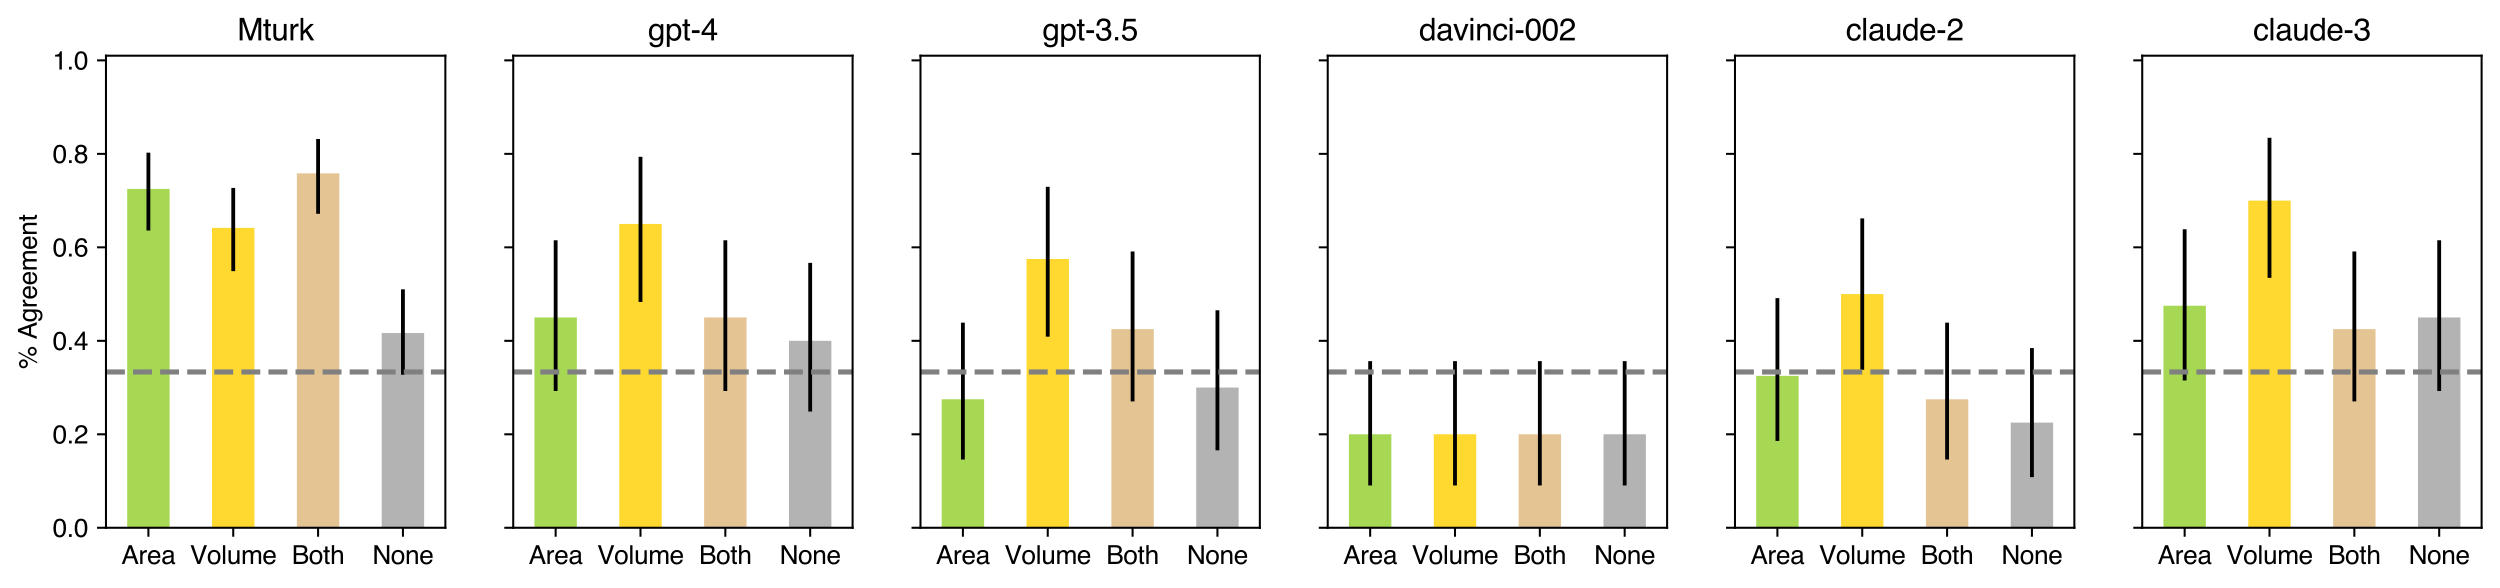 <?xml version="1.0" encoding="utf-8" standalone="no"?>
<!DOCTYPE svg PUBLIC "-//W3C//DTD SVG 1.1//EN"
  "http://www.w3.org/Graphics/SVG/1.1/DTD/svg11.dtd">
<svg xmlns:xlink="http://www.w3.org/1999/xlink" width="978.686pt" height="230.066pt" viewBox="0 0 978.686 230.066" xmlns="http://www.w3.org/2000/svg" version="1.1">
 <defs>
  <style type="text/css">*{stroke-linejoin: round; stroke-linecap: butt}</style>
 </defs>
 <g id="figure_1">
  <g id="patch_1">
   <path d="M 0 230.066 
L 978.686 230.066 
L 978.686 0 
L 0 0 
L 0 230.066 
z
" style="fill: none"/>
  </g>
  <g id="axes_1">
   <g id="patch_2">
    <path d="M 41.486 206.608 
L 174.343 206.608 
L 174.343 21.808 
L 41.486 21.808 
L 41.486 206.608 
z
" style="fill: none"/>
   </g>
   <g id="patch_3">
    <path d="M 49.79 206.608 
L 66.397 206.608 
L 66.397 73.955 
L 49.79 73.955 
z
" clip-path="url(#p79a1a3b1d3)" style="fill: #a6d854"/>
   </g>
   <g id="patch_4">
    <path d="M 83.004 206.608 
L 99.611 206.608 
L 99.611 89.202 
L 83.004 89.202 
z
" clip-path="url(#p79a1a3b1d3)" style="fill: #ffd92f"/>
   </g>
   <g id="patch_5">
    <path d="M 116.218 206.608 
L 132.825 206.608 
L 132.825 67.856 
L 116.218 67.856 
z
" clip-path="url(#p79a1a3b1d3)" style="fill: #e5c494"/>
   </g>
   <g id="patch_6">
    <path d="M 149.432 206.608 
L 166.04 206.608 
L 166.04 130.371 
L 149.432 130.371 
z
" clip-path="url(#p79a1a3b1d3)" style="fill: #b3b3b3"/>
   </g>
   <g id="matplotlib.axis_1">
    <g id="xtick_1">
     <g id="line2d_1">
      <defs>
       <path id="m9461dcfa26" d="M 0 0 
L 0 3.5 
" style="stroke: #000000; stroke-width: 0.8"/>
      </defs>
      <g>
       <use xlink:href="#m9461dcfa26" x="58.093" y="206.608" style="stroke: #000000; stroke-width: 0.8"/>
      </g>
     </g>
     <g id="text_1">
      <!-- Area -->
      <g transform="translate(47.532 220.782) scale(0.1 -0.1)">
       <defs>
        <path id="Helvetica-41" d="M 2844 1881 
L 2147 3909 
L 1406 1881 
L 2844 1881 
z
M 1822 4591 
L 2525 4591 
L 4191 0 
L 3509 0 
L 3044 1375 
L 1228 1375 
L 731 0 
L 94 0 
L 1822 4591 
z
" transform="scale(0.016)"/>
        <path id="Helvetica-72" d="M 428 3347 
L 963 3347 
L 963 2769 
Q 1028 2938 1284 3180 
Q 1541 3422 1875 3422 
Q 1891 3422 1928 3419 
Q 1966 3416 2056 3406 
L 2056 2813 
Q 2006 2822 1964 2825 
Q 1922 2828 1872 2828 
Q 1447 2828 1219 2554 
Q 991 2281 991 1925 
L 991 0 
L 428 0 
L 428 3347 
z
" transform="scale(0.016)"/>
        <path id="Helvetica-65" d="M 1806 3422 
Q 2163 3422 2497 3255 
Q 2831 3088 3006 2822 
Q 3175 2569 3231 2231 
Q 3281 2000 3281 1494 
L 828 1494 
Q 844 984 1069 676 
Q 1294 369 1766 369 
Q 2206 369 2469 659 
Q 2619 828 2681 1050 
L 3234 1050 
Q 3213 866 3089 639 
Q 2966 413 2813 269 
Q 2556 19 2178 -69 
Q 1975 -119 1719 -119 
Q 1094 -119 659 336 
Q 225 791 225 1609 
Q 225 2416 662 2919 
Q 1100 3422 1806 3422 
z
M 2703 1941 
Q 2669 2306 2544 2525 
Q 2313 2931 1772 2931 
Q 1384 2931 1121 2651 
Q 859 2372 844 1941 
L 2703 1941 
z
M 1753 3428 
L 1753 3428 
z
" transform="scale(0.016)"/>
        <path id="Helvetica-61" d="M 844 891 
Q 844 647 1022 506 
Q 1200 366 1444 366 
Q 1741 366 2019 503 
Q 2488 731 2488 1250 
L 2488 1703 
Q 2384 1638 2221 1594 
Q 2059 1550 1903 1531 
L 1563 1488 
Q 1256 1447 1103 1359 
Q 844 1213 844 891 
z
M 2206 2028 
Q 2400 2053 2466 2191 
Q 2503 2266 2503 2406 
Q 2503 2694 2298 2823 
Q 2094 2953 1713 2953 
Q 1272 2953 1088 2716 
Q 984 2584 953 2325 
L 428 2325 
Q 444 2944 830 3186 
Q 1216 3428 1725 3428 
Q 2316 3428 2684 3203 
Q 3050 2978 3050 2503 
L 3050 575 
Q 3050 488 3086 434 
Q 3122 381 3238 381 
Q 3275 381 3322 386 
Q 3369 391 3422 400 
L 3422 -16 
Q 3291 -53 3222 -62 
Q 3153 -72 3034 -72 
Q 2744 -72 2613 134 
Q 2544 244 2516 444 
Q 2344 219 2022 53 
Q 1700 -113 1313 -113 
Q 847 -113 551 170 
Q 256 453 256 878 
Q 256 1344 547 1600 
Q 838 1856 1309 1916 
L 2206 2028 
z
M 1741 3428 
L 1741 3428 
z
" transform="scale(0.016)"/>
       </defs>
       <use xlink:href="#Helvetica-41"/>
       <use xlink:href="#Helvetica-72" x="66.699"/>
       <use xlink:href="#Helvetica-65" x="100"/>
       <use xlink:href="#Helvetica-61" x="155.615"/>
      </g>
     </g>
    </g>
    <g id="xtick_2">
     <g id="line2d_2">
      <g>
       <use xlink:href="#m9461dcfa26" x="91.307" y="206.608" style="stroke: #000000; stroke-width: 0.8"/>
      </g>
     </g>
     <g id="text_2">
      <!-- Volume -->
      <g transform="translate(74.355 220.782) scale(0.1 -0.1)">
       <defs>
        <path id="Helvetica-56" d="M 850 4591 
L 2169 681 
L 3472 4591 
L 4169 4591 
L 2494 0 
L 1834 0 
L 163 4591 
L 850 4591 
z
" transform="scale(0.016)"/>
        <path id="Helvetica-6f" d="M 1741 363 
Q 2300 363 2508 786 
Q 2716 1209 2716 1728 
Q 2716 2197 2566 2491 
Q 2328 2953 1747 2953 
Q 1231 2953 997 2559 
Q 763 2166 763 1609 
Q 763 1075 997 719 
Q 1231 363 1741 363 
z
M 1763 3444 
Q 2409 3444 2856 3012 
Q 3303 2581 3303 1744 
Q 3303 934 2909 406 
Q 2516 -122 1688 -122 
Q 997 -122 590 345 
Q 184 813 184 1600 
Q 184 2444 612 2944 
Q 1041 3444 1763 3444 
z
M 1744 3428 
L 1744 3428 
z
" transform="scale(0.016)"/>
        <path id="Helvetica-6c" d="M 428 4591 
L 991 4591 
L 991 0 
L 428 0 
L 428 4591 
z
" transform="scale(0.016)"/>
        <path id="Helvetica-75" d="M 975 3347 
L 975 1125 
Q 975 869 1056 706 
Q 1206 406 1616 406 
Q 2203 406 2416 931 
Q 2531 1213 2531 1703 
L 2531 3347 
L 3094 3347 
L 3094 0 
L 2563 0 
L 2569 494 
Q 2459 303 2297 172 
Q 1975 -91 1516 -91 
Q 800 -91 541 388 
Q 400 644 400 1072 
L 400 3347 
L 975 3347 
z
M 1747 3428 
L 1747 3428 
z
" transform="scale(0.016)"/>
        <path id="Helvetica-6d" d="M 413 3347 
L 969 3347 
L 969 2872 
Q 1169 3119 1331 3231 
Q 1609 3422 1963 3422 
Q 2363 3422 2606 3225 
Q 2744 3113 2856 2894 
Q 3044 3163 3297 3292 
Q 3550 3422 3866 3422 
Q 4541 3422 4784 2934 
Q 4916 2672 4916 2228 
L 4916 0 
L 4331 0 
L 4331 2325 
Q 4331 2659 4164 2784 
Q 3997 2909 3756 2909 
Q 3425 2909 3186 2687 
Q 2947 2466 2947 1947 
L 2947 0 
L 2375 0 
L 2375 2184 
Q 2375 2525 2294 2681 
Q 2166 2916 1816 2916 
Q 1497 2916 1236 2669 
Q 975 2422 975 1775 
L 975 0 
L 413 0 
L 413 3347 
z
" transform="scale(0.016)"/>
       </defs>
       <use xlink:href="#Helvetica-56"/>
       <use xlink:href="#Helvetica-6f" x="66.699"/>
       <use xlink:href="#Helvetica-6c" x="122.314"/>
       <use xlink:href="#Helvetica-75" x="144.531"/>
       <use xlink:href="#Helvetica-6d" x="200.146"/>
       <use xlink:href="#Helvetica-65" x="283.447"/>
      </g>
     </g>
    </g>
    <g id="xtick_3">
     <g id="line2d_3">
      <g>
       <use xlink:href="#m9461dcfa26" x="124.522" y="206.608" style="stroke: #000000; stroke-width: 0.8"/>
      </g>
     </g>
     <g id="text_3">
      <!-- Both -->
      <g transform="translate(114.236 220.782) scale(0.1 -0.1)">
       <defs>
        <path id="Helvetica-42" d="M 2213 2650 
Q 2606 2650 2825 2759 
Q 3169 2931 3169 3378 
Q 3169 3828 2803 3984 
Q 2597 4072 2191 4072 
L 1081 4072 
L 1081 2650 
L 2213 2650 
z
M 2422 531 
Q 2994 531 3238 863 
Q 3391 1072 3391 1369 
Q 3391 1869 2944 2050 
Q 2706 2147 2316 2147 
L 1081 2147 
L 1081 531 
L 2422 531 
z
M 472 4591 
L 2444 4591 
Q 3250 4591 3591 4109 
Q 3791 3825 3791 3453 
Q 3791 3019 3544 2741 
Q 3416 2594 3175 2472 
Q 3528 2338 3703 2169 
Q 4013 1869 4013 1341 
Q 4013 897 3734 538 
Q 3319 0 2413 0 
L 472 0 
L 472 4591 
z
" transform="scale(0.016)"/>
        <path id="Helvetica-74" d="M 525 4281 
L 1094 4281 
L 1094 3347 
L 1628 3347 
L 1628 2888 
L 1094 2888 
L 1094 703 
Q 1094 528 1213 469 
Q 1278 434 1431 434 
Q 1472 434 1519 436 
Q 1566 438 1628 444 
L 1628 0 
Q 1531 -28 1426 -40 
Q 1322 -53 1200 -53 
Q 806 -53 665 148 
Q 525 350 525 672 
L 525 2888 
L 72 2888 
L 72 3347 
L 525 3347 
L 525 4281 
z
" transform="scale(0.016)"/>
        <path id="Helvetica-68" d="M 413 4606 
L 975 4606 
L 975 2894 
Q 1175 3147 1334 3250 
Q 1606 3428 2013 3428 
Q 2741 3428 3000 2919 
Q 3141 2641 3141 2147 
L 3141 0 
L 2563 0 
L 2563 2109 
Q 2563 2478 2469 2650 
Q 2316 2925 1894 2925 
Q 1544 2925 1259 2684 
Q 975 2444 975 1775 
L 975 0 
L 413 0 
L 413 4606 
z
" transform="scale(0.016)"/>
       </defs>
       <use xlink:href="#Helvetica-42"/>
       <use xlink:href="#Helvetica-6f" x="66.699"/>
       <use xlink:href="#Helvetica-74" x="122.314"/>
       <use xlink:href="#Helvetica-68" x="150.098"/>
      </g>
     </g>
    </g>
    <g id="xtick_4">
     <g id="line2d_4">
      <g>
       <use xlink:href="#m9461dcfa26" x="157.736" y="206.608" style="stroke: #000000; stroke-width: 0.8"/>
      </g>
     </g>
     <g id="text_4">
      <!-- None -->
      <g transform="translate(145.784 220.782) scale(0.1 -0.1)">
       <defs>
        <path id="Helvetica-4e" d="M 488 4591 
L 1222 4591 
L 3541 872 
L 3541 4591 
L 4131 4591 
L 4131 0 
L 3434 0 
L 1081 3716 
L 1081 0 
L 488 0 
L 488 4591 
z
M 2269 4591 
L 2269 4591 
z
" transform="scale(0.016)"/>
        <path id="Helvetica-6e" d="M 413 3347 
L 947 3347 
L 947 2872 
Q 1184 3166 1450 3294 
Q 1716 3422 2041 3422 
Q 2753 3422 3003 2925 
Q 3141 2653 3141 2147 
L 3141 0 
L 2569 0 
L 2569 2109 
Q 2569 2416 2478 2603 
Q 2328 2916 1934 2916 
Q 1734 2916 1606 2875 
Q 1375 2806 1200 2600 
Q 1059 2434 1017 2257 
Q 975 2081 975 1753 
L 975 0 
L 413 0 
L 413 3347 
z
M 1734 3428 
L 1734 3428 
z
" transform="scale(0.016)"/>
       </defs>
       <use xlink:href="#Helvetica-4e"/>
       <use xlink:href="#Helvetica-6f" x="72.217"/>
       <use xlink:href="#Helvetica-6e" x="127.832"/>
       <use xlink:href="#Helvetica-65" x="183.447"/>
      </g>
     </g>
    </g>
   </g>
   <g id="matplotlib.axis_2">
    <g id="ytick_1">
     <g id="line2d_5">
      <defs>
       <path id="mcfe3e03785" d="M 0 0 
L -3.5 0 
" style="stroke: #000000; stroke-width: 0.8"/>
      </defs>
      <g>
       <use xlink:href="#mcfe3e03785" x="41.486" y="206.608" style="stroke: #000000; stroke-width: 0.8"/>
      </g>
     </g>
     <g id="text_5">
      <!-- 0.0 -->
      <g transform="translate(20.586 210.195) scale(0.1 -0.1)">
       <defs>
        <path id="Helvetica-30" d="M 1731 4475 
Q 2600 4475 2988 3759 
Q 3288 3206 3288 2244 
Q 3288 1331 3016 734 
Q 2622 -122 1728 -122 
Q 922 -122 528 578 
Q 200 1163 200 2147 
Q 200 2909 397 3456 
Q 766 4475 1731 4475 
z
M 1725 391 
Q 2163 391 2422 778 
Q 2681 1166 2681 2222 
Q 2681 2984 2493 3476 
Q 2306 3969 1766 3969 
Q 1269 3969 1039 3501 
Q 809 3034 809 2125 
Q 809 1441 956 1025 
Q 1181 391 1725 391 
z
" transform="scale(0.016)"/>
        <path id="Helvetica-2e" d="M 547 681 
L 1200 681 
L 1200 0 
L 547 0 
L 547 681 
z
" transform="scale(0.016)"/>
       </defs>
       <use xlink:href="#Helvetica-30"/>
       <use xlink:href="#Helvetica-2e" x="55.615"/>
       <use xlink:href="#Helvetica-30" x="83.398"/>
      </g>
     </g>
    </g>
    <g id="ytick_2">
     <g id="line2d_6">
      <g>
       <use xlink:href="#mcfe3e03785" x="41.486" y="170.014" style="stroke: #000000; stroke-width: 0.8"/>
      </g>
     </g>
     <g id="text_6">
      <!-- 0.2 -->
      <g transform="translate(20.586 173.601) scale(0.1 -0.1)">
       <defs>
        <path id="Helvetica-32" d="M 200 0 
Q 231 578 439 1006 
Q 647 1434 1250 1784 
L 1850 2131 
Q 2253 2366 2416 2531 
Q 2672 2791 2672 3125 
Q 2672 3516 2437 3745 
Q 2203 3975 1813 3975 
Q 1234 3975 1013 3538 
Q 894 3303 881 2888 
L 309 2888 
Q 319 3472 525 3841 
Q 891 4491 1816 4491 
Q 2584 4491 2939 4075 
Q 3294 3659 3294 3150 
Q 3294 2613 2916 2231 
Q 2697 2009 2131 1694 
L 1703 1456 
Q 1397 1288 1222 1134 
Q 909 863 828 531 
L 3272 531 
L 3272 0 
L 200 0 
z
" transform="scale(0.016)"/>
       </defs>
       <use xlink:href="#Helvetica-30"/>
       <use xlink:href="#Helvetica-2e" x="55.615"/>
       <use xlink:href="#Helvetica-32" x="83.398"/>
      </g>
     </g>
    </g>
    <g id="ytick_3">
     <g id="line2d_7">
      <g>
       <use xlink:href="#mcfe3e03785" x="41.486" y="133.42" style="stroke: #000000; stroke-width: 0.8"/>
      </g>
     </g>
     <g id="text_7">
      <!-- 0.4 -->
      <g transform="translate(20.586 137.007) scale(0.1 -0.1)">
       <defs>
        <path id="Helvetica-34" d="M 2116 1584 
L 2116 3613 
L 681 1584 
L 2116 1584 
z
M 2125 0 
L 2125 1094 
L 163 1094 
L 163 1644 
L 2213 4488 
L 2688 4488 
L 2688 1584 
L 3347 1584 
L 3347 1094 
L 2688 1094 
L 2688 0 
L 2125 0 
z
" transform="scale(0.016)"/>
       </defs>
       <use xlink:href="#Helvetica-30"/>
       <use xlink:href="#Helvetica-2e" x="55.615"/>
       <use xlink:href="#Helvetica-34" x="83.398"/>
      </g>
     </g>
    </g>
    <g id="ytick_4">
     <g id="line2d_8">
      <g>
       <use xlink:href="#mcfe3e03785" x="41.486" y="96.826" style="stroke: #000000; stroke-width: 0.8"/>
      </g>
     </g>
     <g id="text_8">
      <!-- 0.6 -->
      <g transform="translate(20.586 100.413) scale(0.1 -0.1)">
       <defs>
        <path id="Helvetica-36" d="M 1872 4494 
Q 2622 4494 2917 4105 
Q 3213 3716 3213 3303 
L 2656 3303 
Q 2606 3569 2497 3719 
Q 2294 4000 1881 4000 
Q 1409 4000 1131 3564 
Q 853 3128 822 2316 
Q 1016 2600 1309 2741 
Q 1578 2866 1909 2866 
Q 2472 2866 2890 2506 
Q 3309 2147 3309 1434 
Q 3309 825 2912 354 
Q 2516 -116 1781 -116 
Q 1153 -116 697 361 
Q 241 838 241 1966 
Q 241 2800 444 3381 
Q 834 4494 1872 4494 
z
M 1831 384 
Q 2275 384 2495 682 
Q 2716 981 2716 1388 
Q 2716 1731 2519 2042 
Q 2322 2353 1803 2353 
Q 1441 2353 1167 2112 
Q 894 1872 894 1388 
Q 894 963 1142 673 
Q 1391 384 1831 384 
z
" transform="scale(0.016)"/>
       </defs>
       <use xlink:href="#Helvetica-30"/>
       <use xlink:href="#Helvetica-2e" x="55.615"/>
       <use xlink:href="#Helvetica-36" x="83.398"/>
      </g>
     </g>
    </g>
    <g id="ytick_5">
     <g id="line2d_9">
      <g>
       <use xlink:href="#mcfe3e03785" x="41.486" y="60.232" style="stroke: #000000; stroke-width: 0.8"/>
      </g>
     </g>
     <g id="text_9">
      <!-- 0.8 -->
      <g transform="translate(20.586 63.819) scale(0.1 -0.1)">
       <defs>
        <path id="Helvetica-38" d="M 1741 2600 
Q 2113 2600 2322 2808 
Q 2531 3016 2531 3303 
Q 2531 3553 2331 3762 
Q 2131 3972 1722 3972 
Q 1316 3972 1134 3762 
Q 953 3553 953 3272 
Q 953 2956 1187 2778 
Q 1422 2600 1741 2600 
z
M 1775 384 
Q 2166 384 2423 595 
Q 2681 806 2681 1225 
Q 2681 1659 2415 1884 
Q 2150 2109 1734 2109 
Q 1331 2109 1076 1879 
Q 822 1650 822 1244 
Q 822 894 1055 639 
Q 1288 384 1775 384 
z
M 975 2384 
Q 741 2484 609 2619 
Q 363 2869 363 3269 
Q 363 3769 725 4128 
Q 1088 4488 1753 4488 
Q 2397 4488 2762 4148 
Q 3128 3809 3128 3356 
Q 3128 2938 2916 2678 
Q 2797 2531 2547 2391 
Q 2825 2263 2984 2097 
Q 3281 1784 3281 1284 
Q 3281 694 2884 283 
Q 2488 -128 1763 -128 
Q 1109 -128 657 226 
Q 206 581 206 1256 
Q 206 1653 400 1942 
Q 594 2231 975 2384 
z
" transform="scale(0.016)"/>
       </defs>
       <use xlink:href="#Helvetica-30"/>
       <use xlink:href="#Helvetica-2e" x="55.615"/>
       <use xlink:href="#Helvetica-38" x="83.398"/>
      </g>
     </g>
    </g>
    <g id="ytick_6">
     <g id="line2d_10">
      <g>
       <use xlink:href="#mcfe3e03785" x="41.486" y="23.638" style="stroke: #000000; stroke-width: 0.8"/>
      </g>
     </g>
     <g id="text_10">
      <!-- 1.0 -->
      <g transform="translate(20.586 27.225) scale(0.1 -0.1)">
       <defs>
        <path id="Helvetica-31" d="M 613 3169 
L 613 3600 
Q 1222 3659 1462 3798 
Q 1703 3938 1822 4456 
L 2266 4456 
L 2266 0 
L 1666 0 
L 1666 3169 
L 613 3169 
z
" transform="scale(0.016)"/>
       </defs>
       <use xlink:href="#Helvetica-31"/>
       <use xlink:href="#Helvetica-2e" x="55.615"/>
       <use xlink:href="#Helvetica-30" x="83.398"/>
      </g>
     </g>
    </g>
    <g id="text_11">
     <!-- % Agreement -->
     <g transform="translate(14.373 144.5) rotate(-90) scale(0.1 -0.1)">
      <defs>
       <path id="Helvetica-25" d="M 4363 2175 
Q 4813 2175 5131 1856 
Q 5450 1538 5450 1088 
Q 5450 638 5131 319 
Q 4813 0 4363 0 
Q 3909 0 3590 319 
Q 3272 638 3272 1088 
Q 3272 1538 3590 1856 
Q 3909 2175 4363 2175 
z
M 3909 4456 
L 4256 4456 
L 1753 -119 
L 1406 -119 
L 3909 4456 
z
M 1294 2606 
Q 1563 2606 1752 2795 
Q 1941 2984 1941 3250 
Q 1941 3516 1752 3705 
Q 1563 3894 1294 3894 
Q 1028 3894 839 3706 
Q 650 3519 650 3250 
Q 650 2984 839 2795 
Q 1028 2606 1294 2606 
z
M 1294 4341 
Q 1747 4341 2065 4020 
Q 2384 3700 2384 3250 
Q 2384 2800 2065 2481 
Q 1747 2163 1294 2163 
Q 844 2163 525 2481 
Q 206 2800 206 3250 
Q 206 3700 525 4020 
Q 844 4341 1294 4341 
z
M 4363 444 
Q 4628 444 4817 633 
Q 5006 822 5006 1088 
Q 5006 1353 4817 1542 
Q 4628 1731 4363 1731 
Q 4094 1731 3905 1542 
Q 3716 1353 3716 1088 
Q 3716 822 3905 633 
Q 4094 444 4363 444 
z
" transform="scale(0.016)"/>
       <path id="Helvetica-20" transform="scale(0.016)"/>
       <path id="Helvetica-67" d="M 1594 3406 
Q 1988 3406 2281 3213 
Q 2441 3103 2606 2894 
L 2606 3316 
L 3125 3316 
L 3125 272 
Q 3125 -366 2938 -734 
Q 2588 -1416 1616 -1416 
Q 1075 -1416 706 -1173 
Q 338 -931 294 -416 
L 866 -416 
Q 906 -641 1028 -763 
Q 1219 -950 1628 -950 
Q 2275 -950 2475 -494 
Q 2594 -225 2584 466 
Q 2416 209 2178 84 
Q 1941 -41 1550 -41 
Q 1006 -41 598 345 
Q 191 731 191 1622 
Q 191 2463 602 2934 
Q 1013 3406 1594 3406 
z
M 2606 1688 
Q 2606 2309 2350 2609 
Q 2094 2909 1697 2909 
Q 1103 2909 884 2353 
Q 769 2056 769 1575 
Q 769 1009 998 714 
Q 1228 419 1616 419 
Q 2222 419 2469 966 
Q 2606 1275 2606 1688 
z
M 1659 3428 
L 1659 3428 
z
" transform="scale(0.016)"/>
      </defs>
      <use xlink:href="#Helvetica-25"/>
      <use xlink:href="#Helvetica-20" x="88.916"/>
      <use xlink:href="#Helvetica-41" x="116.699"/>
      <use xlink:href="#Helvetica-67" x="183.398"/>
      <use xlink:href="#Helvetica-72" x="239.014"/>
      <use xlink:href="#Helvetica-65" x="272.314"/>
      <use xlink:href="#Helvetica-65" x="327.93"/>
      <use xlink:href="#Helvetica-6d" x="383.545"/>
      <use xlink:href="#Helvetica-65" x="466.846"/>
      <use xlink:href="#Helvetica-6e" x="522.461"/>
      <use xlink:href="#Helvetica-74" x="578.076"/>
     </g>
    </g>
   </g>
   <g id="LineCollection_1">
    <path d="M 58.093 90.236 
L 58.093 59.766 
" clip-path="url(#p79a1a3b1d3)" style="fill: none; stroke: #000000; stroke-width: 1.5"/>
    <path d="M 91.307 106.15 
L 91.307 73.566 
" clip-path="url(#p79a1a3b1d3)" style="fill: none; stroke: #000000; stroke-width: 1.5"/>
    <path d="M 124.522 83.706 
L 124.522 54.415 
" clip-path="url(#p79a1a3b1d3)" style="fill: none; stroke: #000000; stroke-width: 1.5"/>
    <path d="M 157.736 146.71 
L 157.736 113.261 
" clip-path="url(#p79a1a3b1d3)" style="fill: none; stroke: #000000; stroke-width: 1.5"/>
   </g>
   <g id="LineCollection_2">
    <path d="M 41.486 145.618 
L 174.343 145.618 
" clip-path="url(#p79a1a3b1d3)" style="fill: none; stroke-dasharray: 7.4,3.2; stroke-dashoffset: 0; stroke: #808080; stroke-width: 2"/>
   </g>
   <g id="patch_7">
    <path d="M 41.486 206.608 
L 41.486 21.808 
" style="fill: none; stroke: #000000; stroke-width: 0.8; stroke-linejoin: miter; stroke-linecap: square"/>
   </g>
   <g id="patch_8">
    <path d="M 174.343 206.608 
L 174.343 21.808 
" style="fill: none; stroke: #000000; stroke-width: 0.8; stroke-linejoin: miter; stroke-linecap: square"/>
   </g>
   <g id="patch_9">
    <path d="M 41.486 206.608 
L 174.343 206.608 
" style="fill: none; stroke: #000000; stroke-width: 0.8; stroke-linejoin: miter; stroke-linecap: square"/>
   </g>
   <g id="patch_10">
    <path d="M 41.486 21.808 
L 174.343 21.808 
" style="fill: none; stroke: #000000; stroke-width: 0.8; stroke-linejoin: miter; stroke-linecap: square"/>
   </g>
   <g id="text_12">
    <!-- Mturk -->
    <g transform="translate(92.915 15.808) scale(0.12 -0.12)">
     <defs>
      <path id="Helvetica-4d" d="M 472 4591 
L 1363 4591 
L 2681 709 
L 3991 4591 
L 4872 4591 
L 4872 0 
L 4281 0 
L 4281 2709 
Q 4281 2850 4287 3175 
Q 4294 3500 4294 3872 
L 2984 0 
L 2369 0 
L 1050 3872 
L 1050 3731 
Q 1050 3563 1058 3217 
Q 1066 2872 1066 2709 
L 1066 0 
L 472 0 
L 472 4591 
z
" transform="scale(0.016)"/>
      <path id="Helvetica-6b" d="M 400 4591 
L 941 4591 
L 941 1925 
L 2384 3347 
L 3103 3347 
L 1822 2094 
L 3175 0 
L 2456 0 
L 1413 1688 
L 941 1256 
L 941 0 
L 400 0 
L 400 4591 
z
" transform="scale(0.016)"/>
     </defs>
     <use xlink:href="#Helvetica-4d"/>
     <use xlink:href="#Helvetica-74" x="83.301"/>
     <use xlink:href="#Helvetica-75" x="111.084"/>
     <use xlink:href="#Helvetica-72" x="166.699"/>
     <use xlink:href="#Helvetica-6b" x="200"/>
    </g>
   </g>
  </g>
  <g id="axes_2">
   <g id="patch_11">
    <path d="M 200.915 206.608 
L 333.772 206.608 
L 333.772 21.808 
L 200.915 21.808 
L 200.915 206.608 
z
" style="fill: none"/>
   </g>
   <g id="patch_12">
    <path d="M 209.218 206.608 
L 225.825 206.608 
L 225.825 124.271 
L 209.218 124.271 
z
" clip-path="url(#p527c95fb46)" style="fill: #a6d854"/>
   </g>
   <g id="patch_13">
    <path d="M 242.432 206.608 
L 259.04 206.608 
L 259.04 87.677 
L 242.432 87.677 
z
" clip-path="url(#p527c95fb46)" style="fill: #ffd92f"/>
   </g>
   <g id="patch_14">
    <path d="M 275.647 206.608 
L 292.254 206.608 
L 292.254 124.271 
L 275.647 124.271 
z
" clip-path="url(#p527c95fb46)" style="fill: #e5c494"/>
   </g>
   <g id="patch_15">
    <path d="M 308.861 206.608 
L 325.468 206.608 
L 325.468 133.42 
L 308.861 133.42 
z
" clip-path="url(#p527c95fb46)" style="fill: #b3b3b3"/>
   </g>
   <g id="matplotlib.axis_3">
    <g id="xtick_5">
     <g id="line2d_11">
      <g>
       <use xlink:href="#m9461dcfa26" x="217.522" y="206.608" style="stroke: #000000; stroke-width: 0.8"/>
      </g>
     </g>
     <g id="text_13">
      <!-- Area -->
      <g transform="translate(206.961 220.782) scale(0.1 -0.1)">
       <use xlink:href="#Helvetica-41"/>
       <use xlink:href="#Helvetica-72" x="66.699"/>
       <use xlink:href="#Helvetica-65" x="100"/>
       <use xlink:href="#Helvetica-61" x="155.615"/>
      </g>
     </g>
    </g>
    <g id="xtick_6">
     <g id="line2d_12">
      <g>
       <use xlink:href="#m9461dcfa26" x="250.736" y="206.608" style="stroke: #000000; stroke-width: 0.8"/>
      </g>
     </g>
     <g id="text_14">
      <!-- Volume -->
      <g transform="translate(233.784 220.782) scale(0.1 -0.1)">
       <use xlink:href="#Helvetica-56"/>
       <use xlink:href="#Helvetica-6f" x="66.699"/>
       <use xlink:href="#Helvetica-6c" x="122.314"/>
       <use xlink:href="#Helvetica-75" x="144.531"/>
       <use xlink:href="#Helvetica-6d" x="200.146"/>
       <use xlink:href="#Helvetica-65" x="283.447"/>
      </g>
     </g>
    </g>
    <g id="xtick_7">
     <g id="line2d_13">
      <g>
       <use xlink:href="#m9461dcfa26" x="283.95" y="206.608" style="stroke: #000000; stroke-width: 0.8"/>
      </g>
     </g>
     <g id="text_15">
      <!-- Both -->
      <g transform="translate(273.665 220.782) scale(0.1 -0.1)">
       <use xlink:href="#Helvetica-42"/>
       <use xlink:href="#Helvetica-6f" x="66.699"/>
       <use xlink:href="#Helvetica-74" x="122.314"/>
       <use xlink:href="#Helvetica-68" x="150.098"/>
      </g>
     </g>
    </g>
    <g id="xtick_8">
     <g id="line2d_14">
      <g>
       <use xlink:href="#m9461dcfa26" x="317.165" y="206.608" style="stroke: #000000; stroke-width: 0.8"/>
      </g>
     </g>
     <g id="text_16">
      <!-- None -->
      <g transform="translate(305.212 220.782) scale(0.1 -0.1)">
       <use xlink:href="#Helvetica-4e"/>
       <use xlink:href="#Helvetica-6f" x="72.217"/>
       <use xlink:href="#Helvetica-6e" x="127.832"/>
       <use xlink:href="#Helvetica-65" x="183.447"/>
      </g>
     </g>
    </g>
   </g>
   <g id="matplotlib.axis_4">
    <g id="ytick_7">
     <g id="line2d_15">
      <g>
       <use xlink:href="#mcfe3e03785" x="200.915" y="206.608" style="stroke: #000000; stroke-width: 0.8"/>
      </g>
     </g>
    </g>
    <g id="ytick_8">
     <g id="line2d_16">
      <g>
       <use xlink:href="#mcfe3e03785" x="200.915" y="170.014" style="stroke: #000000; stroke-width: 0.8"/>
      </g>
     </g>
    </g>
    <g id="ytick_9">
     <g id="line2d_17">
      <g>
       <use xlink:href="#mcfe3e03785" x="200.915" y="133.42" style="stroke: #000000; stroke-width: 0.8"/>
      </g>
     </g>
    </g>
    <g id="ytick_10">
     <g id="line2d_18">
      <g>
       <use xlink:href="#mcfe3e03785" x="200.915" y="96.826" style="stroke: #000000; stroke-width: 0.8"/>
      </g>
     </g>
    </g>
    <g id="ytick_11">
     <g id="line2d_19">
      <g>
       <use xlink:href="#mcfe3e03785" x="200.915" y="60.232" style="stroke: #000000; stroke-width: 0.8"/>
      </g>
     </g>
    </g>
    <g id="ytick_12">
     <g id="line2d_20">
      <g>
       <use xlink:href="#mcfe3e03785" x="200.915" y="23.638" style="stroke: #000000; stroke-width: 0.8"/>
      </g>
     </g>
    </g>
   </g>
   <g id="LineCollection_3">
    <path d="M 217.522 153.073 
L 217.522 94.064 
" clip-path="url(#p527c95fb46)" style="fill: none; stroke: #000000; stroke-width: 1.5"/>
    <path d="M 250.736 118.205 
L 250.736 61.381 
" clip-path="url(#p527c95fb46)" style="fill: none; stroke: #000000; stroke-width: 1.5"/>
    <path d="M 283.95 153.073 
L 283.95 94.064 
" clip-path="url(#p527c95fb46)" style="fill: none; stroke: #000000; stroke-width: 1.5"/>
    <path d="M 317.165 161.113 
L 317.165 102.913 
" clip-path="url(#p527c95fb46)" style="fill: none; stroke: #000000; stroke-width: 1.5"/>
   </g>
   <g id="LineCollection_4">
    <path d="M 200.915 145.618 
L 333.772 145.618 
" clip-path="url(#p527c95fb46)" style="fill: none; stroke-dasharray: 7.4,3.2; stroke-dashoffset: 0; stroke: #808080; stroke-width: 2"/>
   </g>
   <g id="patch_16">
    <path d="M 200.915 206.608 
L 200.915 21.808 
" style="fill: none; stroke: #000000; stroke-width: 0.8; stroke-linejoin: miter; stroke-linecap: square"/>
   </g>
   <g id="patch_17">
    <path d="M 333.772 206.608 
L 333.772 21.808 
" style="fill: none; stroke: #000000; stroke-width: 0.8; stroke-linejoin: miter; stroke-linecap: square"/>
   </g>
   <g id="patch_18">
    <path d="M 200.915 206.608 
L 333.772 206.608 
" style="fill: none; stroke: #000000; stroke-width: 0.8; stroke-linejoin: miter; stroke-linecap: square"/>
   </g>
   <g id="patch_19">
    <path d="M 200.915 21.808 
L 333.772 21.808 
" style="fill: none; stroke: #000000; stroke-width: 0.8; stroke-linejoin: miter; stroke-linecap: square"/>
   </g>
   <g id="text_17">
    <!-- gpt-4 -->
    <g transform="translate(253.669 15.808) scale(0.12 -0.12)">
     <defs>
      <path id="Helvetica-70" d="M 1825 378 
Q 2219 378 2480 708 
Q 2741 1038 2741 1694 
Q 2741 2094 2625 2381 
Q 2406 2934 1825 2934 
Q 1241 2934 1025 2350 
Q 909 2038 909 1556 
Q 909 1169 1025 897 
Q 1244 378 1825 378 
z
M 369 3331 
L 916 3331 
L 916 2888 
Q 1084 3116 1284 3241 
Q 1569 3428 1953 3428 
Q 2522 3428 2919 2992 
Q 3316 2556 3316 1747 
Q 3316 653 2744 184 
Q 2381 -113 1900 -113 
Q 1522 -113 1266 53 
Q 1116 147 931 375 
L 931 -1334 
L 369 -1334 
L 369 3331 
z
" transform="scale(0.016)"/>
      <path id="Helvetica-2d" d="M 266 2072 
L 1834 2072 
L 1834 1494 
L 266 1494 
L 266 2072 
z
" transform="scale(0.016)"/>
     </defs>
     <use xlink:href="#Helvetica-67"/>
     <use xlink:href="#Helvetica-70" x="55.615"/>
     <use xlink:href="#Helvetica-74" x="111.23"/>
     <use xlink:href="#Helvetica-2d" x="139.014"/>
     <use xlink:href="#Helvetica-34" x="172.314"/>
    </g>
   </g>
  </g>
  <g id="axes_3">
   <g id="patch_20">
    <path d="M 360.343 206.608 
L 493.2 206.608 
L 493.2 21.808 
L 360.343 21.808 
L 360.343 206.608 
z
" style="fill: none"/>
   </g>
   <g id="patch_21">
    <path d="M 368.647 206.608 
L 385.254 206.608 
L 385.254 156.291 
L 368.647 156.291 
z
" clip-path="url(#pe7516c631f)" style="fill: #a6d854"/>
   </g>
   <g id="patch_22">
    <path d="M 401.861 206.608 
L 418.468 206.608 
L 418.468 101.4 
L 401.861 101.4 
z
" clip-path="url(#pe7516c631f)" style="fill: #ffd92f"/>
   </g>
   <g id="patch_23">
    <path d="M 435.075 206.608 
L 451.682 206.608 
L 451.682 128.846 
L 435.075 128.846 
z
" clip-path="url(#pe7516c631f)" style="fill: #e5c494"/>
   </g>
   <g id="patch_24">
    <path d="M 468.29 206.608 
L 484.897 206.608 
L 484.897 151.717 
L 468.29 151.717 
z
" clip-path="url(#pe7516c631f)" style="fill: #b3b3b3"/>
   </g>
   <g id="matplotlib.axis_5">
    <g id="xtick_9">
     <g id="line2d_21">
      <g>
       <use xlink:href="#m9461dcfa26" x="376.95" y="206.608" style="stroke: #000000; stroke-width: 0.8"/>
      </g>
     </g>
     <g id="text_18">
      <!-- Area -->
      <g transform="translate(366.389 220.782) scale(0.1 -0.1)">
       <use xlink:href="#Helvetica-41"/>
       <use xlink:href="#Helvetica-72" x="66.699"/>
       <use xlink:href="#Helvetica-65" x="100"/>
       <use xlink:href="#Helvetica-61" x="155.615"/>
      </g>
     </g>
    </g>
    <g id="xtick_10">
     <g id="line2d_22">
      <g>
       <use xlink:href="#m9461dcfa26" x="410.165" y="206.608" style="stroke: #000000; stroke-width: 0.8"/>
      </g>
     </g>
     <g id="text_19">
      <!-- Volume -->
      <g transform="translate(393.212 220.782) scale(0.1 -0.1)">
       <use xlink:href="#Helvetica-56"/>
       <use xlink:href="#Helvetica-6f" x="66.699"/>
       <use xlink:href="#Helvetica-6c" x="122.314"/>
       <use xlink:href="#Helvetica-75" x="144.531"/>
       <use xlink:href="#Helvetica-6d" x="200.146"/>
       <use xlink:href="#Helvetica-65" x="283.447"/>
      </g>
     </g>
    </g>
    <g id="xtick_11">
     <g id="line2d_23">
      <g>
       <use xlink:href="#m9461dcfa26" x="443.379" y="206.608" style="stroke: #000000; stroke-width: 0.8"/>
      </g>
     </g>
     <g id="text_20">
      <!-- Both -->
      <g transform="translate(433.094 220.782) scale(0.1 -0.1)">
       <use xlink:href="#Helvetica-42"/>
       <use xlink:href="#Helvetica-6f" x="66.699"/>
       <use xlink:href="#Helvetica-74" x="122.314"/>
       <use xlink:href="#Helvetica-68" x="150.098"/>
      </g>
     </g>
    </g>
    <g id="xtick_12">
     <g id="line2d_24">
      <g>
       <use xlink:href="#m9461dcfa26" x="476.593" y="206.608" style="stroke: #000000; stroke-width: 0.8"/>
      </g>
     </g>
     <g id="text_21">
      <!-- None -->
      <g transform="translate(464.641 220.782) scale(0.1 -0.1)">
       <use xlink:href="#Helvetica-4e"/>
       <use xlink:href="#Helvetica-6f" x="72.217"/>
       <use xlink:href="#Helvetica-6e" x="127.832"/>
       <use xlink:href="#Helvetica-65" x="183.447"/>
      </g>
     </g>
    </g>
   </g>
   <g id="matplotlib.axis_6">
    <g id="ytick_13">
     <g id="line2d_25">
      <g>
       <use xlink:href="#mcfe3e03785" x="360.343" y="206.608" style="stroke: #000000; stroke-width: 0.8"/>
      </g>
     </g>
    </g>
    <g id="ytick_14">
     <g id="line2d_26">
      <g>
       <use xlink:href="#mcfe3e03785" x="360.343" y="170.014" style="stroke: #000000; stroke-width: 0.8"/>
      </g>
     </g>
    </g>
    <g id="ytick_15">
     <g id="line2d_27">
      <g>
       <use xlink:href="#mcfe3e03785" x="360.343" y="133.42" style="stroke: #000000; stroke-width: 0.8"/>
      </g>
     </g>
    </g>
    <g id="ytick_16">
     <g id="line2d_28">
      <g>
       <use xlink:href="#mcfe3e03785" x="360.343" y="96.826" style="stroke: #000000; stroke-width: 0.8"/>
      </g>
     </g>
    </g>
    <g id="ytick_17">
     <g id="line2d_29">
      <g>
       <use xlink:href="#mcfe3e03785" x="360.343" y="60.232" style="stroke: #000000; stroke-width: 0.8"/>
      </g>
     </g>
    </g>
    <g id="ytick_18">
     <g id="line2d_30">
      <g>
       <use xlink:href="#mcfe3e03785" x="360.343" y="23.638" style="stroke: #000000; stroke-width: 0.8"/>
      </g>
     </g>
    </g>
   </g>
   <g id="LineCollection_5">
    <path d="M 376.95 179.893 
L 376.95 126.306 
" clip-path="url(#pe7516c631f)" style="fill: none; stroke: #000000; stroke-width: 1.5"/>
    <path d="M 410.165 131.791 
L 410.165 73.118 
" clip-path="url(#pe7516c631f)" style="fill: none; stroke: #000000; stroke-width: 1.5"/>
    <path d="M 443.379 157.128 
L 443.379 98.454 
" clip-path="url(#pe7516c631f)" style="fill: none; stroke: #000000; stroke-width: 1.5"/>
    <path d="M 476.593 176.303 
L 476.593 121.469 
" clip-path="url(#pe7516c631f)" style="fill: none; stroke: #000000; stroke-width: 1.5"/>
   </g>
   <g id="LineCollection_6">
    <path d="M 360.343 145.618 
L 493.2 145.618 
" clip-path="url(#pe7516c631f)" style="fill: none; stroke-dasharray: 7.4,3.2; stroke-dashoffset: 0; stroke: #808080; stroke-width: 2"/>
   </g>
   <g id="patch_25">
    <path d="M 360.343 206.608 
L 360.343 21.808 
" style="fill: none; stroke: #000000; stroke-width: 0.8; stroke-linejoin: miter; stroke-linecap: square"/>
   </g>
   <g id="patch_26">
    <path d="M 493.2 206.608 
L 493.2 21.808 
" style="fill: none; stroke: #000000; stroke-width: 0.8; stroke-linejoin: miter; stroke-linecap: square"/>
   </g>
   <g id="patch_27">
    <path d="M 360.343 206.608 
L 493.2 206.608 
" style="fill: none; stroke: #000000; stroke-width: 0.8; stroke-linejoin: miter; stroke-linecap: square"/>
   </g>
   <g id="patch_28">
    <path d="M 360.343 21.808 
L 493.2 21.808 
" style="fill: none; stroke: #000000; stroke-width: 0.8; stroke-linejoin: miter; stroke-linecap: square"/>
   </g>
   <g id="text_22">
    <!-- gpt-3.5 -->
    <g transform="translate(408.094 15.808) scale(0.12 -0.12)">
     <defs>
      <path id="Helvetica-33" d="M 1663 -122 
Q 869 -122 511 314 
Q 153 750 153 1375 
L 741 1375 
Q 778 941 903 744 
Q 1122 391 1694 391 
Q 2138 391 2406 628 
Q 2675 866 2675 1241 
Q 2675 1703 2392 1887 
Q 2109 2072 1606 2072 
Q 1550 2072 1492 2070 
Q 1434 2069 1375 2066 
L 1375 2563 
Q 1463 2553 1522 2550 
Q 1581 2547 1650 2547 
Q 1966 2547 2169 2647 
Q 2525 2822 2525 3272 
Q 2525 3606 2287 3787 
Q 2050 3969 1734 3969 
Q 1172 3969 956 3594 
Q 838 3388 822 3006 
L 266 3006 
Q 266 3506 466 3856 
Q 809 4481 1675 4481 
Q 2359 4481 2734 4176 
Q 3109 3872 3109 3294 
Q 3109 2881 2888 2625 
Q 2750 2466 2531 2375 
Q 2884 2278 3082 2001 
Q 3281 1725 3281 1325 
Q 3281 684 2859 281 
Q 2438 -122 1663 -122 
z
" transform="scale(0.016)"/>
      <path id="Helvetica-35" d="M 791 1141 
Q 847 659 1238 475 
Q 1438 381 1700 381 
Q 2200 381 2440 700 
Q 2681 1019 2681 1406 
Q 2681 1875 2395 2131 
Q 2109 2388 1709 2388 
Q 1419 2388 1211 2275 
Q 1003 2163 856 1963 
L 369 1991 
L 709 4400 
L 3034 4400 
L 3034 3856 
L 1131 3856 
L 941 2613 
Q 1097 2731 1238 2791 
Q 1488 2894 1816 2894 
Q 2431 2894 2859 2497 
Q 3288 2100 3288 1491 
Q 3288 856 2895 371 
Q 2503 -113 1644 -113 
Q 1097 -113 676 195 
Q 256 503 206 1141 
L 791 1141 
z
" transform="scale(0.016)"/>
     </defs>
     <use xlink:href="#Helvetica-67"/>
     <use xlink:href="#Helvetica-70" x="55.615"/>
     <use xlink:href="#Helvetica-74" x="111.23"/>
     <use xlink:href="#Helvetica-2d" x="139.014"/>
     <use xlink:href="#Helvetica-33" x="172.314"/>
     <use xlink:href="#Helvetica-2e" x="227.93"/>
     <use xlink:href="#Helvetica-35" x="255.713"/>
    </g>
   </g>
  </g>
  <g id="axes_4">
   <g id="patch_29">
    <path d="M 519.772 206.608 
L 652.629 206.608 
L 652.629 21.808 
L 519.772 21.808 
L 519.772 206.608 
z
" style="fill: none"/>
   </g>
   <g id="patch_30">
    <path d="M 528.075 206.608 
L 544.682 206.608 
L 544.682 170.014 
L 528.075 170.014 
z
" clip-path="url(#p48332ae4dd)" style="fill: #a6d854"/>
   </g>
   <g id="patch_31">
    <path d="M 561.29 206.608 
L 577.897 206.608 
L 577.897 170.014 
L 561.29 170.014 
z
" clip-path="url(#p48332ae4dd)" style="fill: #ffd92f"/>
   </g>
   <g id="patch_32">
    <path d="M 594.504 206.608 
L 611.111 206.608 
L 611.111 170.014 
L 594.504 170.014 
z
" clip-path="url(#p48332ae4dd)" style="fill: #e5c494"/>
   </g>
   <g id="patch_33">
    <path d="M 627.718 206.608 
L 644.325 206.608 
L 644.325 170.014 
L 627.718 170.014 
z
" clip-path="url(#p48332ae4dd)" style="fill: #b3b3b3"/>
   </g>
   <g id="matplotlib.axis_7">
    <g id="xtick_13">
     <g id="line2d_31">
      <g>
       <use xlink:href="#m9461dcfa26" x="536.379" y="206.608" style="stroke: #000000; stroke-width: 0.8"/>
      </g>
     </g>
     <g id="text_23">
      <!-- Area -->
      <g transform="translate(525.818 220.782) scale(0.1 -0.1)">
       <use xlink:href="#Helvetica-41"/>
       <use xlink:href="#Helvetica-72" x="66.699"/>
       <use xlink:href="#Helvetica-65" x="100"/>
       <use xlink:href="#Helvetica-61" x="155.615"/>
      </g>
     </g>
    </g>
    <g id="xtick_14">
     <g id="line2d_32">
      <g>
       <use xlink:href="#m9461dcfa26" x="569.593" y="206.608" style="stroke: #000000; stroke-width: 0.8"/>
      </g>
     </g>
     <g id="text_24">
      <!-- Volume -->
      <g transform="translate(552.641 220.782) scale(0.1 -0.1)">
       <use xlink:href="#Helvetica-56"/>
       <use xlink:href="#Helvetica-6f" x="66.699"/>
       <use xlink:href="#Helvetica-6c" x="122.314"/>
       <use xlink:href="#Helvetica-75" x="144.531"/>
       <use xlink:href="#Helvetica-6d" x="200.146"/>
       <use xlink:href="#Helvetica-65" x="283.447"/>
      </g>
     </g>
    </g>
    <g id="xtick_15">
     <g id="line2d_33">
      <g>
       <use xlink:href="#m9461dcfa26" x="602.807" y="206.608" style="stroke: #000000; stroke-width: 0.8"/>
      </g>
     </g>
     <g id="text_25">
      <!-- Both -->
      <g transform="translate(592.522 220.782) scale(0.1 -0.1)">
       <use xlink:href="#Helvetica-42"/>
       <use xlink:href="#Helvetica-6f" x="66.699"/>
       <use xlink:href="#Helvetica-74" x="122.314"/>
       <use xlink:href="#Helvetica-68" x="150.098"/>
      </g>
     </g>
    </g>
    <g id="xtick_16">
     <g id="line2d_34">
      <g>
       <use xlink:href="#m9461dcfa26" x="636.022" y="206.608" style="stroke: #000000; stroke-width: 0.8"/>
      </g>
     </g>
     <g id="text_26">
      <!-- None -->
      <g transform="translate(624.069 220.782) scale(0.1 -0.1)">
       <use xlink:href="#Helvetica-4e"/>
       <use xlink:href="#Helvetica-6f" x="72.217"/>
       <use xlink:href="#Helvetica-6e" x="127.832"/>
       <use xlink:href="#Helvetica-65" x="183.447"/>
      </g>
     </g>
    </g>
   </g>
   <g id="matplotlib.axis_8">
    <g id="ytick_19">
     <g id="line2d_35">
      <g>
       <use xlink:href="#mcfe3e03785" x="519.772" y="206.608" style="stroke: #000000; stroke-width: 0.8"/>
      </g>
     </g>
    </g>
    <g id="ytick_20">
     <g id="line2d_36">
      <g>
       <use xlink:href="#mcfe3e03785" x="519.772" y="170.014" style="stroke: #000000; stroke-width: 0.8"/>
      </g>
     </g>
    </g>
    <g id="ytick_21">
     <g id="line2d_37">
      <g>
       <use xlink:href="#mcfe3e03785" x="519.772" y="133.42" style="stroke: #000000; stroke-width: 0.8"/>
      </g>
     </g>
    </g>
    <g id="ytick_22">
     <g id="line2d_38">
      <g>
       <use xlink:href="#mcfe3e03785" x="519.772" y="96.826" style="stroke: #000000; stroke-width: 0.8"/>
      </g>
     </g>
    </g>
    <g id="ytick_23">
     <g id="line2d_39">
      <g>
       <use xlink:href="#mcfe3e03785" x="519.772" y="60.232" style="stroke: #000000; stroke-width: 0.8"/>
      </g>
     </g>
    </g>
    <g id="ytick_24">
     <g id="line2d_40">
      <g>
       <use xlink:href="#mcfe3e03785" x="519.772" y="23.638" style="stroke: #000000; stroke-width: 0.8"/>
      </g>
     </g>
    </g>
   </g>
   <g id="LineCollection_7">
    <path d="M 536.379 190.045 
L 536.379 141.383 
" clip-path="url(#p48332ae4dd)" style="fill: none; stroke: #000000; stroke-width: 1.5"/>
    <path d="M 569.593 190.045 
L 569.593 141.383 
" clip-path="url(#p48332ae4dd)" style="fill: none; stroke: #000000; stroke-width: 1.5"/>
    <path d="M 602.807 190.045 
L 602.807 141.383 
" clip-path="url(#p48332ae4dd)" style="fill: none; stroke: #000000; stroke-width: 1.5"/>
    <path d="M 636.022 190.045 
L 636.022 141.383 
" clip-path="url(#p48332ae4dd)" style="fill: none; stroke: #000000; stroke-width: 1.5"/>
   </g>
   <g id="LineCollection_8">
    <path d="M 519.772 145.618 
L 652.629 145.618 
" clip-path="url(#p48332ae4dd)" style="fill: none; stroke-dasharray: 7.4,3.2; stroke-dashoffset: 0; stroke: #808080; stroke-width: 2"/>
   </g>
   <g id="patch_34">
    <path d="M 519.772 206.608 
L 519.772 21.808 
" style="fill: none; stroke: #000000; stroke-width: 0.8; stroke-linejoin: miter; stroke-linecap: square"/>
   </g>
   <g id="patch_35">
    <path d="M 652.629 206.608 
L 652.629 21.808 
" style="fill: none; stroke: #000000; stroke-width: 0.8; stroke-linejoin: miter; stroke-linecap: square"/>
   </g>
   <g id="patch_36">
    <path d="M 519.772 206.608 
L 652.629 206.608 
" style="fill: none; stroke: #000000; stroke-width: 0.8; stroke-linejoin: miter; stroke-linecap: square"/>
   </g>
   <g id="patch_37">
    <path d="M 519.772 21.808 
L 652.629 21.808 
" style="fill: none; stroke: #000000; stroke-width: 0.8; stroke-linejoin: miter; stroke-linecap: square"/>
   </g>
   <g id="text_27">
    <!-- davinci-002 -->
    <g transform="translate(555.517 15.808) scale(0.12 -0.12)">
     <defs>
      <path id="Helvetica-64" d="M 769 1634 
Q 769 1097 997 734 
Q 1225 372 1728 372 
Q 2119 372 2370 708 
Q 2622 1044 2622 1672 
Q 2622 2306 2362 2611 
Q 2103 2916 1722 2916 
Q 1297 2916 1033 2591 
Q 769 2266 769 1634 
z
M 1616 3406 
Q 2000 3406 2259 3244 
Q 2409 3150 2600 2916 
L 2600 4606 
L 3141 4606 
L 3141 0 
L 2634 0 
L 2634 466 
Q 2438 156 2169 18 
Q 1900 -119 1553 -119 
Q 994 -119 584 351 
Q 175 822 175 1603 
Q 175 2334 548 2870 
Q 922 3406 1616 3406 
z
" transform="scale(0.016)"/>
      <path id="Helvetica-76" d="M 688 3347 
L 1581 622 
L 2516 3347 
L 3131 3347 
L 1869 0 
L 1269 0 
L 34 3347 
L 688 3347 
z
" transform="scale(0.016)"/>
      <path id="Helvetica-69" d="M 413 3331 
L 984 3331 
L 984 0 
L 413 0 
L 413 3331 
z
M 413 4591 
L 984 4591 
L 984 3953 
L 413 3953 
L 413 4591 
z
" transform="scale(0.016)"/>
      <path id="Helvetica-63" d="M 1703 3444 
Q 2269 3444 2623 3169 
Q 2978 2894 3050 2222 
L 2503 2222 
Q 2453 2531 2275 2736 
Q 2097 2941 1703 2941 
Q 1166 2941 934 2416 
Q 784 2075 784 1575 
Q 784 1072 996 728 
Q 1209 384 1666 384 
Q 2016 384 2220 598 
Q 2425 813 2503 1184 
L 3050 1184 
Q 2956 519 2581 211 
Q 2206 -97 1622 -97 
Q 966 -97 575 383 
Q 184 863 184 1581 
Q 184 2463 612 2953 
Q 1041 3444 1703 3444 
z
M 1616 3428 
L 1616 3428 
z
" transform="scale(0.016)"/>
     </defs>
     <use xlink:href="#Helvetica-64"/>
     <use xlink:href="#Helvetica-61" x="55.615"/>
     <use xlink:href="#Helvetica-76" x="111.23"/>
     <use xlink:href="#Helvetica-69" x="161.23"/>
     <use xlink:href="#Helvetica-6e" x="183.447"/>
     <use xlink:href="#Helvetica-63" x="239.062"/>
     <use xlink:href="#Helvetica-69" x="289.062"/>
     <use xlink:href="#Helvetica-2d" x="311.279"/>
     <use xlink:href="#Helvetica-30" x="344.58"/>
     <use xlink:href="#Helvetica-30" x="400.195"/>
     <use xlink:href="#Helvetica-32" x="455.811"/>
    </g>
   </g>
  </g>
  <g id="axes_5">
   <g id="patch_38">
    <path d="M 679.2 206.608 
L 812.057 206.608 
L 812.057 21.808 
L 679.2 21.808 
L 679.2 206.608 
z
" style="fill: none"/>
   </g>
   <g id="patch_39">
    <path d="M 687.504 206.608 
L 704.111 206.608 
L 704.111 147.143 
L 687.504 147.143 
z
" clip-path="url(#p3bc697d4ac)" style="fill: #a6d854"/>
   </g>
   <g id="patch_40">
    <path d="M 720.718 206.608 
L 737.325 206.608 
L 737.325 115.123 
L 720.718 115.123 
z
" clip-path="url(#p3bc697d4ac)" style="fill: #ffd92f"/>
   </g>
   <g id="patch_41">
    <path d="M 753.932 206.608 
L 770.54 206.608 
L 770.54 156.291 
L 753.932 156.291 
z
" clip-path="url(#p3bc697d4ac)" style="fill: #e5c494"/>
   </g>
   <g id="patch_42">
    <path d="M 787.147 206.608 
L 803.754 206.608 
L 803.754 165.44 
L 787.147 165.44 
z
" clip-path="url(#p3bc697d4ac)" style="fill: #b3b3b3"/>
   </g>
   <g id="matplotlib.axis_9">
    <g id="xtick_17">
     <g id="line2d_41">
      <g>
       <use xlink:href="#m9461dcfa26" x="695.807" y="206.608" style="stroke: #000000; stroke-width: 0.8"/>
      </g>
     </g>
     <g id="text_28">
      <!-- Area -->
      <g transform="translate(685.246 220.782) scale(0.1 -0.1)">
       <use xlink:href="#Helvetica-41"/>
       <use xlink:href="#Helvetica-72" x="66.699"/>
       <use xlink:href="#Helvetica-65" x="100"/>
       <use xlink:href="#Helvetica-61" x="155.615"/>
      </g>
     </g>
    </g>
    <g id="xtick_18">
     <g id="line2d_42">
      <g>
       <use xlink:href="#m9461dcfa26" x="729.022" y="206.608" style="stroke: #000000; stroke-width: 0.8"/>
      </g>
     </g>
     <g id="text_29">
      <!-- Volume -->
      <g transform="translate(712.069 220.782) scale(0.1 -0.1)">
       <use xlink:href="#Helvetica-56"/>
       <use xlink:href="#Helvetica-6f" x="66.699"/>
       <use xlink:href="#Helvetica-6c" x="122.314"/>
       <use xlink:href="#Helvetica-75" x="144.531"/>
       <use xlink:href="#Helvetica-6d" x="200.146"/>
       <use xlink:href="#Helvetica-65" x="283.447"/>
      </g>
     </g>
    </g>
    <g id="xtick_19">
     <g id="line2d_43">
      <g>
       <use xlink:href="#m9461dcfa26" x="762.236" y="206.608" style="stroke: #000000; stroke-width: 0.8"/>
      </g>
     </g>
     <g id="text_30">
      <!-- Both -->
      <g transform="translate(751.951 220.782) scale(0.1 -0.1)">
       <use xlink:href="#Helvetica-42"/>
       <use xlink:href="#Helvetica-6f" x="66.699"/>
       <use xlink:href="#Helvetica-74" x="122.314"/>
       <use xlink:href="#Helvetica-68" x="150.098"/>
      </g>
     </g>
    </g>
    <g id="xtick_20">
     <g id="line2d_44">
      <g>
       <use xlink:href="#m9461dcfa26" x="795.45" y="206.608" style="stroke: #000000; stroke-width: 0.8"/>
      </g>
     </g>
     <g id="text_31">
      <!-- None -->
      <g transform="translate(783.498 220.782) scale(0.1 -0.1)">
       <use xlink:href="#Helvetica-4e"/>
       <use xlink:href="#Helvetica-6f" x="72.217"/>
       <use xlink:href="#Helvetica-6e" x="127.832"/>
       <use xlink:href="#Helvetica-65" x="183.447"/>
      </g>
     </g>
    </g>
   </g>
   <g id="matplotlib.axis_10">
    <g id="ytick_25">
     <g id="line2d_45">
      <g>
       <use xlink:href="#mcfe3e03785" x="679.2" y="206.608" style="stroke: #000000; stroke-width: 0.8"/>
      </g>
     </g>
    </g>
    <g id="ytick_26">
     <g id="line2d_46">
      <g>
       <use xlink:href="#mcfe3e03785" x="679.2" y="170.014" style="stroke: #000000; stroke-width: 0.8"/>
      </g>
     </g>
    </g>
    <g id="ytick_27">
     <g id="line2d_47">
      <g>
       <use xlink:href="#mcfe3e03785" x="679.2" y="133.42" style="stroke: #000000; stroke-width: 0.8"/>
      </g>
     </g>
    </g>
    <g id="ytick_28">
     <g id="line2d_48">
      <g>
       <use xlink:href="#mcfe3e03785" x="679.2" y="96.826" style="stroke: #000000; stroke-width: 0.8"/>
      </g>
     </g>
    </g>
    <g id="ytick_29">
     <g id="line2d_49">
      <g>
       <use xlink:href="#mcfe3e03785" x="679.2" y="60.232" style="stroke: #000000; stroke-width: 0.8"/>
      </g>
     </g>
    </g>
    <g id="ytick_30">
     <g id="line2d_50">
      <g>
       <use xlink:href="#mcfe3e03785" x="679.2" y="23.638" style="stroke: #000000; stroke-width: 0.8"/>
      </g>
     </g>
    </g>
   </g>
   <g id="LineCollection_9">
    <path d="M 695.807 172.625 
L 695.807 116.716 
" clip-path="url(#p3bc697d4ac)" style="fill: none; stroke: #000000; stroke-width: 1.5"/>
    <path d="M 729.022 144.761 
L 729.022 85.485 
" clip-path="url(#p3bc697d4ac)" style="fill: none; stroke: #000000; stroke-width: 1.5"/>
    <path d="M 762.236 179.893 
L 762.236 126.306 
" clip-path="url(#p3bc697d4ac)" style="fill: none; stroke: #000000; stroke-width: 1.5"/>
    <path d="M 795.45 186.775 
L 795.45 136.254 
" clip-path="url(#p3bc697d4ac)" style="fill: none; stroke: #000000; stroke-width: 1.5"/>
   </g>
   <g id="LineCollection_10">
    <path d="M 679.2 145.618 
L 812.057 145.618 
" clip-path="url(#p3bc697d4ac)" style="fill: none; stroke-dasharray: 7.4,3.2; stroke-dashoffset: 0; stroke: #808080; stroke-width: 2"/>
   </g>
   <g id="patch_43">
    <path d="M 679.2 206.608 
L 679.2 21.808 
" style="fill: none; stroke: #000000; stroke-width: 0.8; stroke-linejoin: miter; stroke-linecap: square"/>
   </g>
   <g id="patch_44">
    <path d="M 812.057 206.608 
L 812.057 21.808 
" style="fill: none; stroke: #000000; stroke-width: 0.8; stroke-linejoin: miter; stroke-linecap: square"/>
   </g>
   <g id="patch_45">
    <path d="M 679.2 206.608 
L 812.057 206.608 
" style="fill: none; stroke: #000000; stroke-width: 0.8; stroke-linejoin: miter; stroke-linecap: square"/>
   </g>
   <g id="patch_46">
    <path d="M 679.2 21.808 
L 812.057 21.808 
" style="fill: none; stroke: #000000; stroke-width: 0.8; stroke-linejoin: miter; stroke-linecap: square"/>
   </g>
   <g id="text_32">
    <!-- claude-2 -->
    <g transform="translate(722.615 15.808) scale(0.12 -0.12)">
     <use xlink:href="#Helvetica-63"/>
     <use xlink:href="#Helvetica-6c" x="50"/>
     <use xlink:href="#Helvetica-61" x="72.217"/>
     <use xlink:href="#Helvetica-75" x="127.832"/>
     <use xlink:href="#Helvetica-64" x="183.447"/>
     <use xlink:href="#Helvetica-65" x="239.062"/>
     <use xlink:href="#Helvetica-2d" x="294.678"/>
     <use xlink:href="#Helvetica-32" x="327.979"/>
    </g>
   </g>
  </g>
  <g id="axes_6">
   <g id="patch_47">
    <path d="M 838.629 206.608 
L 971.486 206.608 
L 971.486 21.808 
L 838.629 21.808 
L 838.629 206.608 
z
" style="fill: none"/>
   </g>
   <g id="patch_48">
    <path d="M 846.932 206.608 
L 863.54 206.608 
L 863.54 119.697 
L 846.932 119.697 
z
" clip-path="url(#p9d6a4ef566)" style="fill: #a6d854"/>
   </g>
   <g id="patch_49">
    <path d="M 880.147 206.608 
L 896.754 206.608 
L 896.754 78.529 
L 880.147 78.529 
z
" clip-path="url(#p9d6a4ef566)" style="fill: #ffd92f"/>
   </g>
   <g id="patch_50">
    <path d="M 913.361 206.608 
L 929.968 206.608 
L 929.968 128.846 
L 913.361 128.846 
z
" clip-path="url(#p9d6a4ef566)" style="fill: #e5c494"/>
   </g>
   <g id="patch_51">
    <path d="M 946.575 206.608 
L 963.182 206.608 
L 963.182 124.271 
L 946.575 124.271 
z
" clip-path="url(#p9d6a4ef566)" style="fill: #b3b3b3"/>
   </g>
   <g id="matplotlib.axis_11">
    <g id="xtick_21">
     <g id="line2d_51">
      <g>
       <use xlink:href="#m9461dcfa26" x="855.236" y="206.608" style="stroke: #000000; stroke-width: 0.8"/>
      </g>
     </g>
     <g id="text_33">
      <!-- Area -->
      <g transform="translate(844.675 220.782) scale(0.1 -0.1)">
       <use xlink:href="#Helvetica-41"/>
       <use xlink:href="#Helvetica-72" x="66.699"/>
       <use xlink:href="#Helvetica-65" x="100"/>
       <use xlink:href="#Helvetica-61" x="155.615"/>
      </g>
     </g>
    </g>
    <g id="xtick_22">
     <g id="line2d_52">
      <g>
       <use xlink:href="#m9461dcfa26" x="888.45" y="206.608" style="stroke: #000000; stroke-width: 0.8"/>
      </g>
     </g>
     <g id="text_34">
      <!-- Volume -->
      <g transform="translate(871.498 220.782) scale(0.1 -0.1)">
       <use xlink:href="#Helvetica-56"/>
       <use xlink:href="#Helvetica-6f" x="66.699"/>
       <use xlink:href="#Helvetica-6c" x="122.314"/>
       <use xlink:href="#Helvetica-75" x="144.531"/>
       <use xlink:href="#Helvetica-6d" x="200.146"/>
       <use xlink:href="#Helvetica-65" x="283.447"/>
      </g>
     </g>
    </g>
    <g id="xtick_23">
     <g id="line2d_53">
      <g>
       <use xlink:href="#m9461dcfa26" x="921.665" y="206.608" style="stroke: #000000; stroke-width: 0.8"/>
      </g>
     </g>
     <g id="text_35">
      <!-- Both -->
      <g transform="translate(911.379 220.782) scale(0.1 -0.1)">
       <use xlink:href="#Helvetica-42"/>
       <use xlink:href="#Helvetica-6f" x="66.699"/>
       <use xlink:href="#Helvetica-74" x="122.314"/>
       <use xlink:href="#Helvetica-68" x="150.098"/>
      </g>
     </g>
    </g>
    <g id="xtick_24">
     <g id="line2d_54">
      <g>
       <use xlink:href="#m9461dcfa26" x="954.879" y="206.608" style="stroke: #000000; stroke-width: 0.8"/>
      </g>
     </g>
     <g id="text_36">
      <!-- None -->
      <g transform="translate(942.926 220.782) scale(0.1 -0.1)">
       <use xlink:href="#Helvetica-4e"/>
       <use xlink:href="#Helvetica-6f" x="72.217"/>
       <use xlink:href="#Helvetica-6e" x="127.832"/>
       <use xlink:href="#Helvetica-65" x="183.447"/>
      </g>
     </g>
    </g>
   </g>
   <g id="matplotlib.axis_12">
    <g id="ytick_31">
     <g id="line2d_55">
      <g>
       <use xlink:href="#mcfe3e03785" x="838.629" y="206.608" style="stroke: #000000; stroke-width: 0.8"/>
      </g>
     </g>
    </g>
    <g id="ytick_32">
     <g id="line2d_56">
      <g>
       <use xlink:href="#mcfe3e03785" x="838.629" y="170.014" style="stroke: #000000; stroke-width: 0.8"/>
      </g>
     </g>
    </g>
    <g id="ytick_33">
     <g id="line2d_57">
      <g>
       <use xlink:href="#mcfe3e03785" x="838.629" y="133.42" style="stroke: #000000; stroke-width: 0.8"/>
      </g>
     </g>
    </g>
    <g id="ytick_34">
     <g id="line2d_58">
      <g>
       <use xlink:href="#mcfe3e03785" x="838.629" y="96.826" style="stroke: #000000; stroke-width: 0.8"/>
      </g>
     </g>
    </g>
    <g id="ytick_35">
     <g id="line2d_59">
      <g>
       <use xlink:href="#mcfe3e03785" x="838.629" y="60.232" style="stroke: #000000; stroke-width: 0.8"/>
      </g>
     </g>
    </g>
    <g id="ytick_36">
     <g id="line2d_60">
      <g>
       <use xlink:href="#mcfe3e03785" x="838.629" y="23.638" style="stroke: #000000; stroke-width: 0.8"/>
      </g>
     </g>
    </g>
   </g>
   <g id="LineCollection_11">
    <path d="M 855.236 148.951 
L 855.236 89.741 
" clip-path="url(#p9d6a4ef566)" style="fill: none; stroke: #000000; stroke-width: 1.5"/>
    <path d="M 888.45 108.777 
L 888.45 53.943 
" clip-path="url(#p9d6a4ef566)" style="fill: none; stroke: #000000; stroke-width: 1.5"/>
    <path d="M 921.665 157.128 
L 921.665 98.454 
" clip-path="url(#p9d6a4ef566)" style="fill: none; stroke: #000000; stroke-width: 1.5"/>
    <path d="M 954.879 153.073 
L 954.879 94.064 
" clip-path="url(#p9d6a4ef566)" style="fill: none; stroke: #000000; stroke-width: 1.5"/>
   </g>
   <g id="LineCollection_12">
    <path d="M 838.629 145.618 
L 971.486 145.618 
" clip-path="url(#p9d6a4ef566)" style="fill: none; stroke-dasharray: 7.4,3.2; stroke-dashoffset: 0; stroke: #808080; stroke-width: 2"/>
   </g>
   <g id="patch_52">
    <path d="M 838.629 206.608 
L 838.629 21.808 
" style="fill: none; stroke: #000000; stroke-width: 0.8; stroke-linejoin: miter; stroke-linecap: square"/>
   </g>
   <g id="patch_53">
    <path d="M 971.486 206.608 
L 971.486 21.808 
" style="fill: none; stroke: #000000; stroke-width: 0.8; stroke-linejoin: miter; stroke-linecap: square"/>
   </g>
   <g id="patch_54">
    <path d="M 838.629 206.608 
L 971.486 206.608 
" style="fill: none; stroke: #000000; stroke-width: 0.8; stroke-linejoin: miter; stroke-linecap: square"/>
   </g>
   <g id="patch_55">
    <path d="M 838.629 21.808 
L 971.486 21.808 
" style="fill: none; stroke: #000000; stroke-width: 0.8; stroke-linejoin: miter; stroke-linecap: square"/>
   </g>
   <g id="text_37">
    <!-- claude-3 -->
    <g transform="translate(882.044 15.808) scale(0.12 -0.12)">
     <use xlink:href="#Helvetica-63"/>
     <use xlink:href="#Helvetica-6c" x="50"/>
     <use xlink:href="#Helvetica-61" x="72.217"/>
     <use xlink:href="#Helvetica-75" x="127.832"/>
     <use xlink:href="#Helvetica-64" x="183.447"/>
     <use xlink:href="#Helvetica-65" x="239.062"/>
     <use xlink:href="#Helvetica-2d" x="294.678"/>
     <use xlink:href="#Helvetica-33" x="327.979"/>
    </g>
   </g>
  </g>
 </g>
 <defs>
  <clipPath id="p79a1a3b1d3">
   <rect x="41.486" y="21.808" width="132.857" height="184.8"/>
  </clipPath>
  <clipPath id="p527c95fb46">
   <rect x="200.915" y="21.808" width="132.857" height="184.8"/>
  </clipPath>
  <clipPath id="pe7516c631f">
   <rect x="360.343" y="21.808" width="132.857" height="184.8"/>
  </clipPath>
  <clipPath id="p48332ae4dd">
   <rect x="519.772" y="21.808" width="132.857" height="184.8"/>
  </clipPath>
  <clipPath id="p3bc697d4ac">
   <rect x="679.2" y="21.808" width="132.857" height="184.8"/>
  </clipPath>
  <clipPath id="p9d6a4ef566">
   <rect x="838.629" y="21.808" width="132.857" height="184.8"/>
  </clipPath>
 </defs>
</svg>
